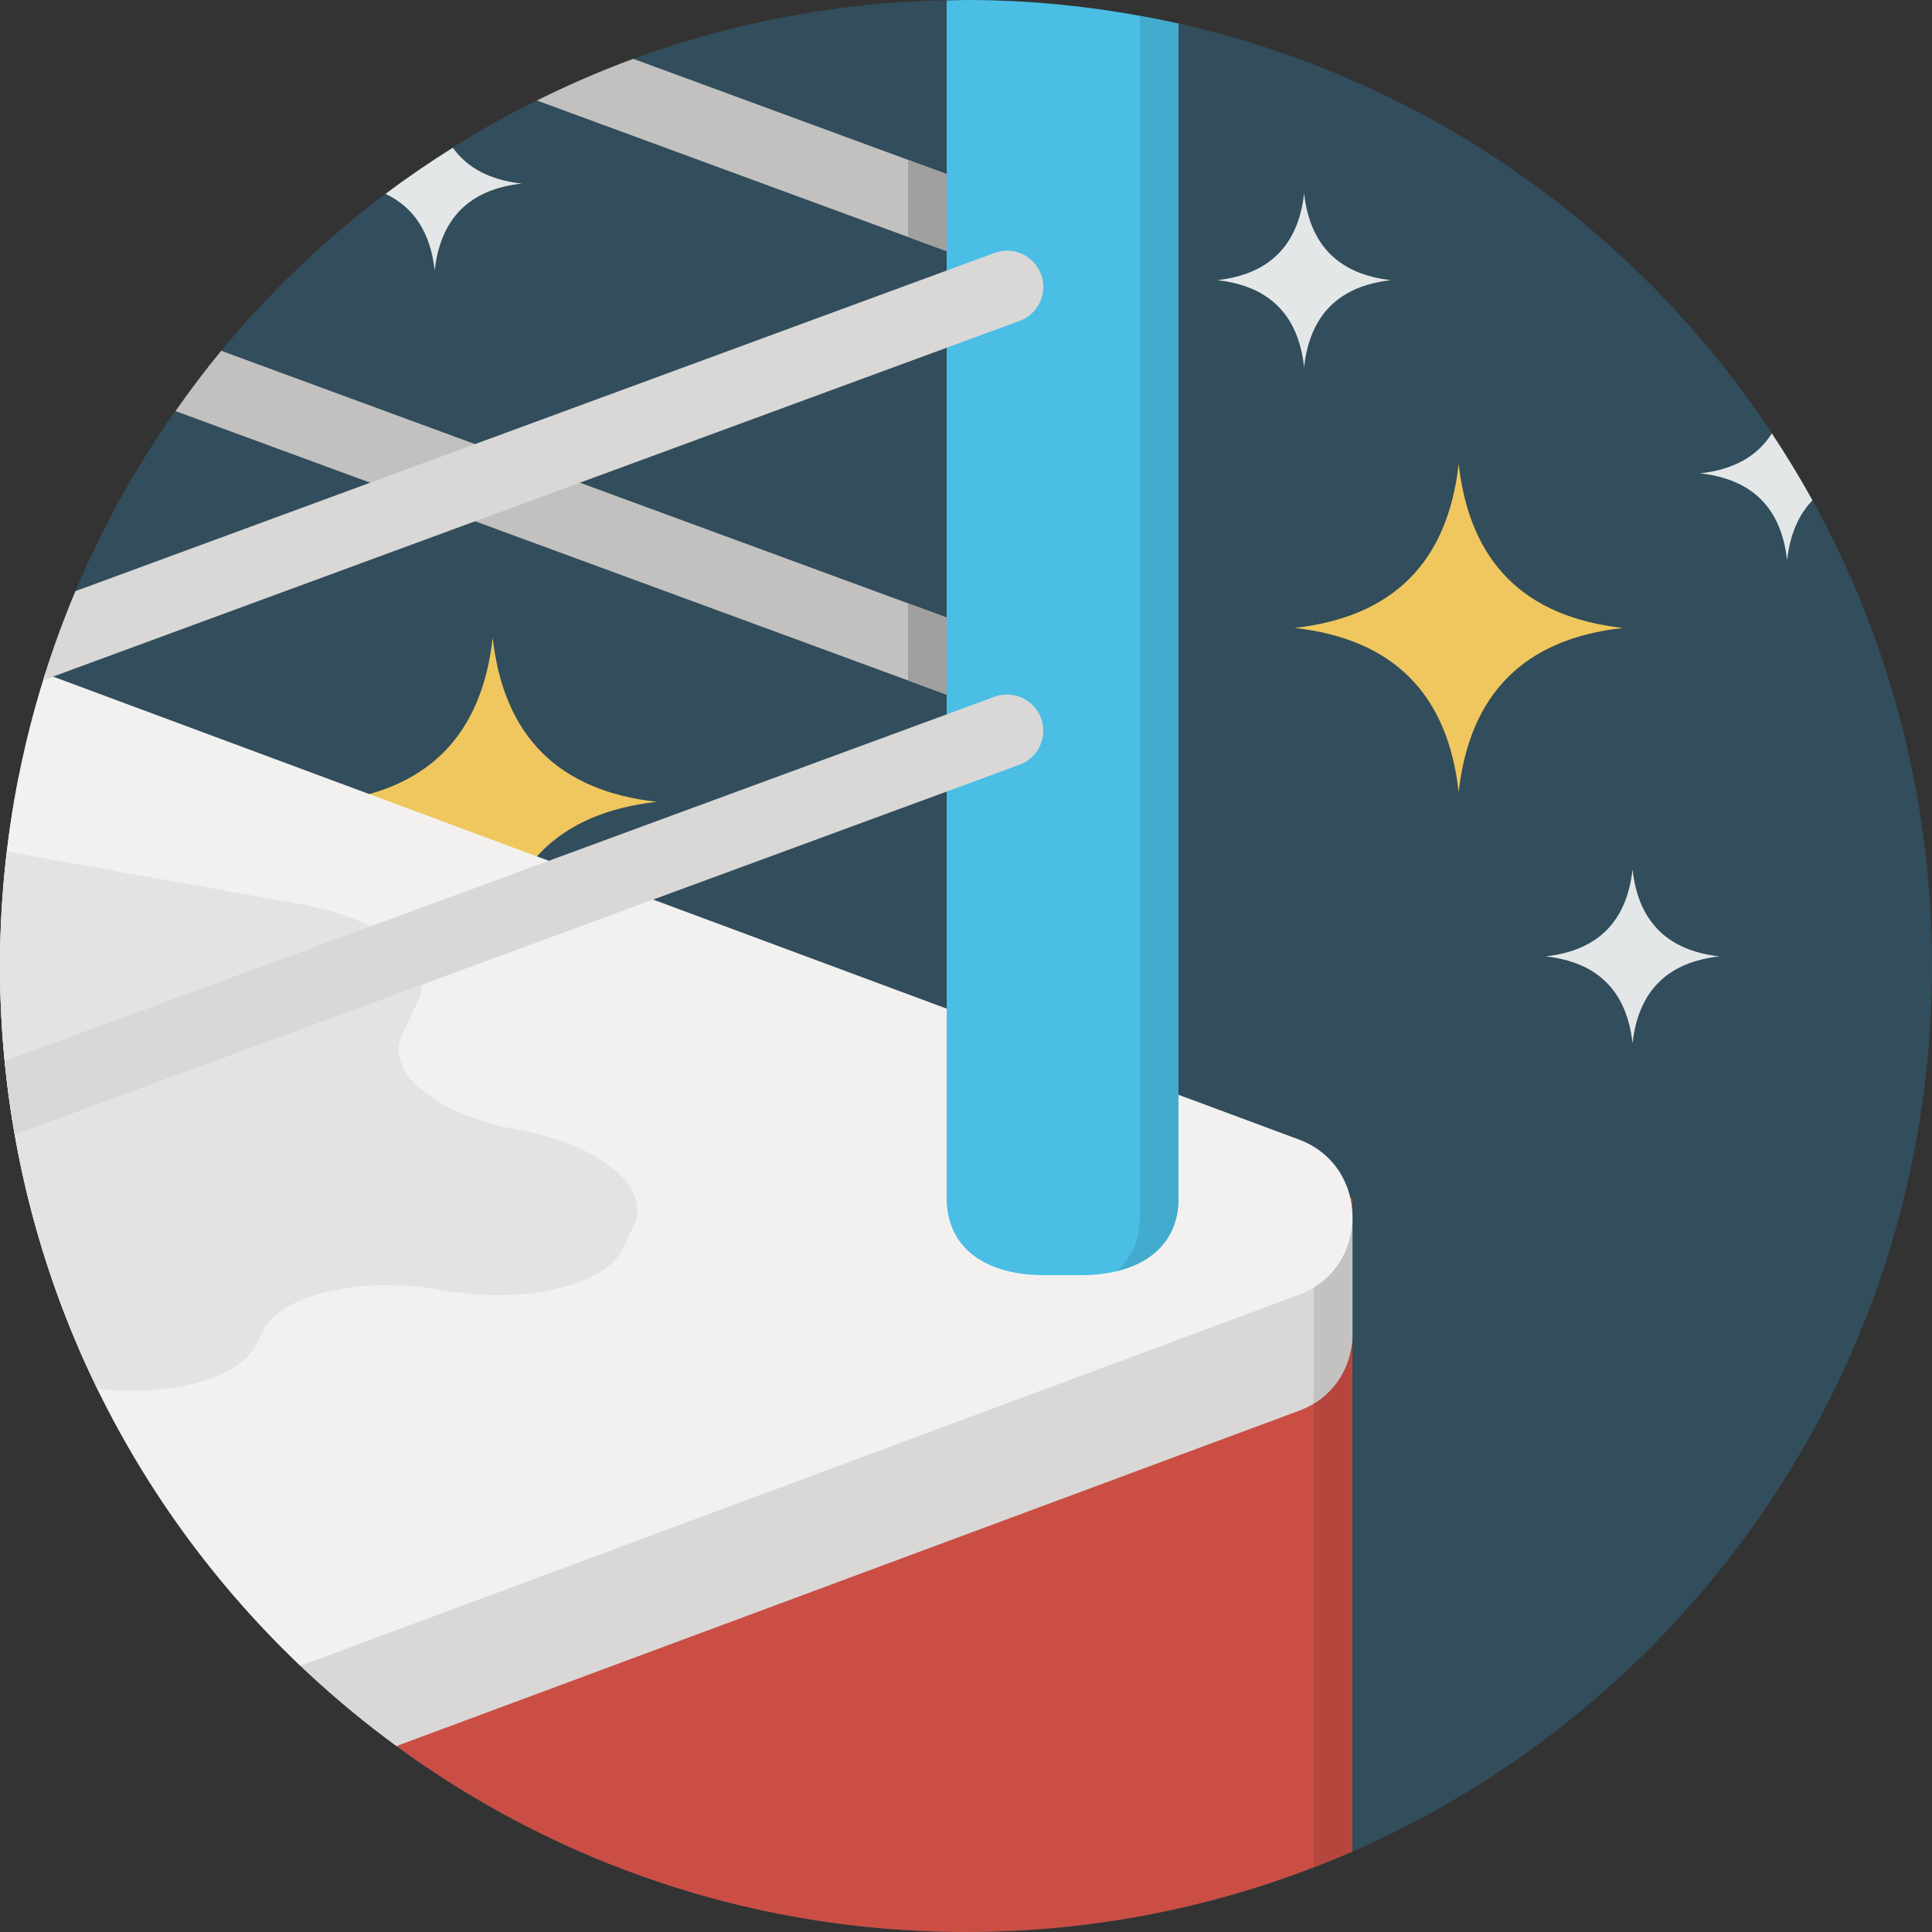 <svg xmlns="http://www.w3.org/2000/svg" width="100" height="100" viewBox="0 0 100 100"><rect x="0" y="0" width="100" height="100" fill="#333333" stroke="none"/><path fill="#324D5B" d="M50 0c27.614 0 50 22.386 50 50s-22.386 50-50 50-50-22.386-50-50 22.386-50 50-50z"/><g fill="#C2C1BF"><path d="M27.791 5.203l32.209 11.843v-3.992l-27.221-10.009c-1.71.628-3.371 1.355-4.988 2.158zM60 40v-3.992l-48.549-17.851c-.832 1.006-1.615 2.052-2.367 3.122l50.916 18.721z"/></g><path fill="#EFC75E" d="M75.501 24.002c-.566 5.098-3.399 7.933-8.501 8.5 5.102.566 7.935 3.4 8.501 8.5.567-5.1 3.4-7.934 8.501-8.5-5.101-.566-7.934-3.402-8.501-8.5zm-49.999 9c-.567 5.098-3.401 7.933-8.501 8.5 5.101.566 7.934 3.4 8.501 8.499.566-5.099 3.399-7.933 8.5-8.499-5.101-.566-7.934-3.402-8.5-8.5z"/><path fill="#CB4E44" d="M70 62h-56v22.68c9.095 9.438 21.857 15.32 36 15.32 7.113 0 13.874-1.495 20-4.172v-33.828z"/><path fill="#B6463D" d="M68 96.647c.674-.261 1.341-.532 2-.819v-33.828h-2v34.647z"/><path fill="#D9D8D7" d="M.942 40.335c-.612 3.128-.942 6.357-.942 9.665 0 16.588 8.083 31.28 20.52 40.376l46.713-17.354c1.91-.71 2.83-2.454 2.773-4.169v-5.848h-5l-64.064-22.67z"/><path fill="#C3C2C1" d="M68 72.643c1.336-.815 1.999-2.222 2-3.636v-6.001h-2v9.637z"/><path fill="#F2F1EF" d="M67.223 58.978l-64.886-24.109c-1.515 4.774-2.337 9.856-2.337 15.131 0 14.259 5.978 27.112 15.553 36.221l51.67-19.198c3.712-1.379 3.712-6.667 0-8.045z"/><path fill="#E4E3E1" d="M26.812 58.478c-4.235-.763-6.919-2.972-5.994-4.937l.837-1.779c.925-1.965-1.759-4.176-5.995-4.938l-15.298-2.751c-.227 1.92-.357 3.869-.36 5.85v.154c.012 7.82 1.822 15.218 5.034 21.806 3.838.426 7.402-.538 8.247-2.333l.279-.593c.925-1.965 5.108-2.94 9.344-2.179 4.236.762 8.418-.214 9.344-2.179l.558-1.186c.924-1.964-1.759-4.175-5.996-4.935z"/><g fill="#A1A09F"><path d="M47 8.274v3.992l2 .735v-3.991zM47 31.228v3.992l2 .736v-3.993z"/></g><g fill="#E4E7E7"><path d="M89.001 49.502c-2.7-.301-4.2-1.802-4.501-4.501-.299 2.699-1.799 4.2-4.5 4.501 2.701.299 4.201 1.8 4.5 4.499.301-2.699 1.801-4.2 4.501-4.499zM67.5 19.001c.301-2.7 1.801-4.2 4.501-4.5-2.7-.301-4.2-1.802-4.501-4.5-.299 2.698-1.799 4.199-4.5 4.5 2.701.3 4.201 1.801 4.5 4.5zM22.5 14.002c.3-2.7 1.8-4.201 4.5-4.5-1.625-.181-2.808-.805-3.563-1.855-1.194.75-2.359 1.542-3.482 2.389 1.474.696 2.329 2.012 2.545 3.966zM92.5 29.002c.147-1.324.587-2.355 1.312-3.103-.654-1.186-1.356-2.341-2.102-3.466-.744 1.181-1.977 1.875-3.71 2.068 2.701.3 4.201 1.801 4.5 4.501z"/></g><path fill="#4ABEE5" d="M50 0l-1 .025v61.975c0 2.762 2.238 4 5 4h2c2.762 0 5-1.238 5-4v-60.771c-3.541-.795-7.219-1.229-11-1.229z"/><path fill="#42ABCE" d="M59 .824v62.176c0 1.229-.46 2.14-1.195 2.79 1.867-.452 3.195-1.667 3.195-3.79v-60.771c-.662-.149-1.328-.283-2-.405z"/><g fill="#D9D8D7"><path d="M51.475 36.065l-51.232 18.853c.125 1.283.31 2.549.53 3.802l51.998-19.137c.739-.271 1.229-.974 1.229-1.759 0-1.304-1.3-2.21-2.525-1.759zM51.475 13.092l-47.569 17.505c-.633 1.502-1.194 3.041-1.68 4.614l50.546-18.601c.738-.272 1.228-.974 1.228-1.759 0-1.305-1.3-2.21-2.525-1.759z"/></g></svg>